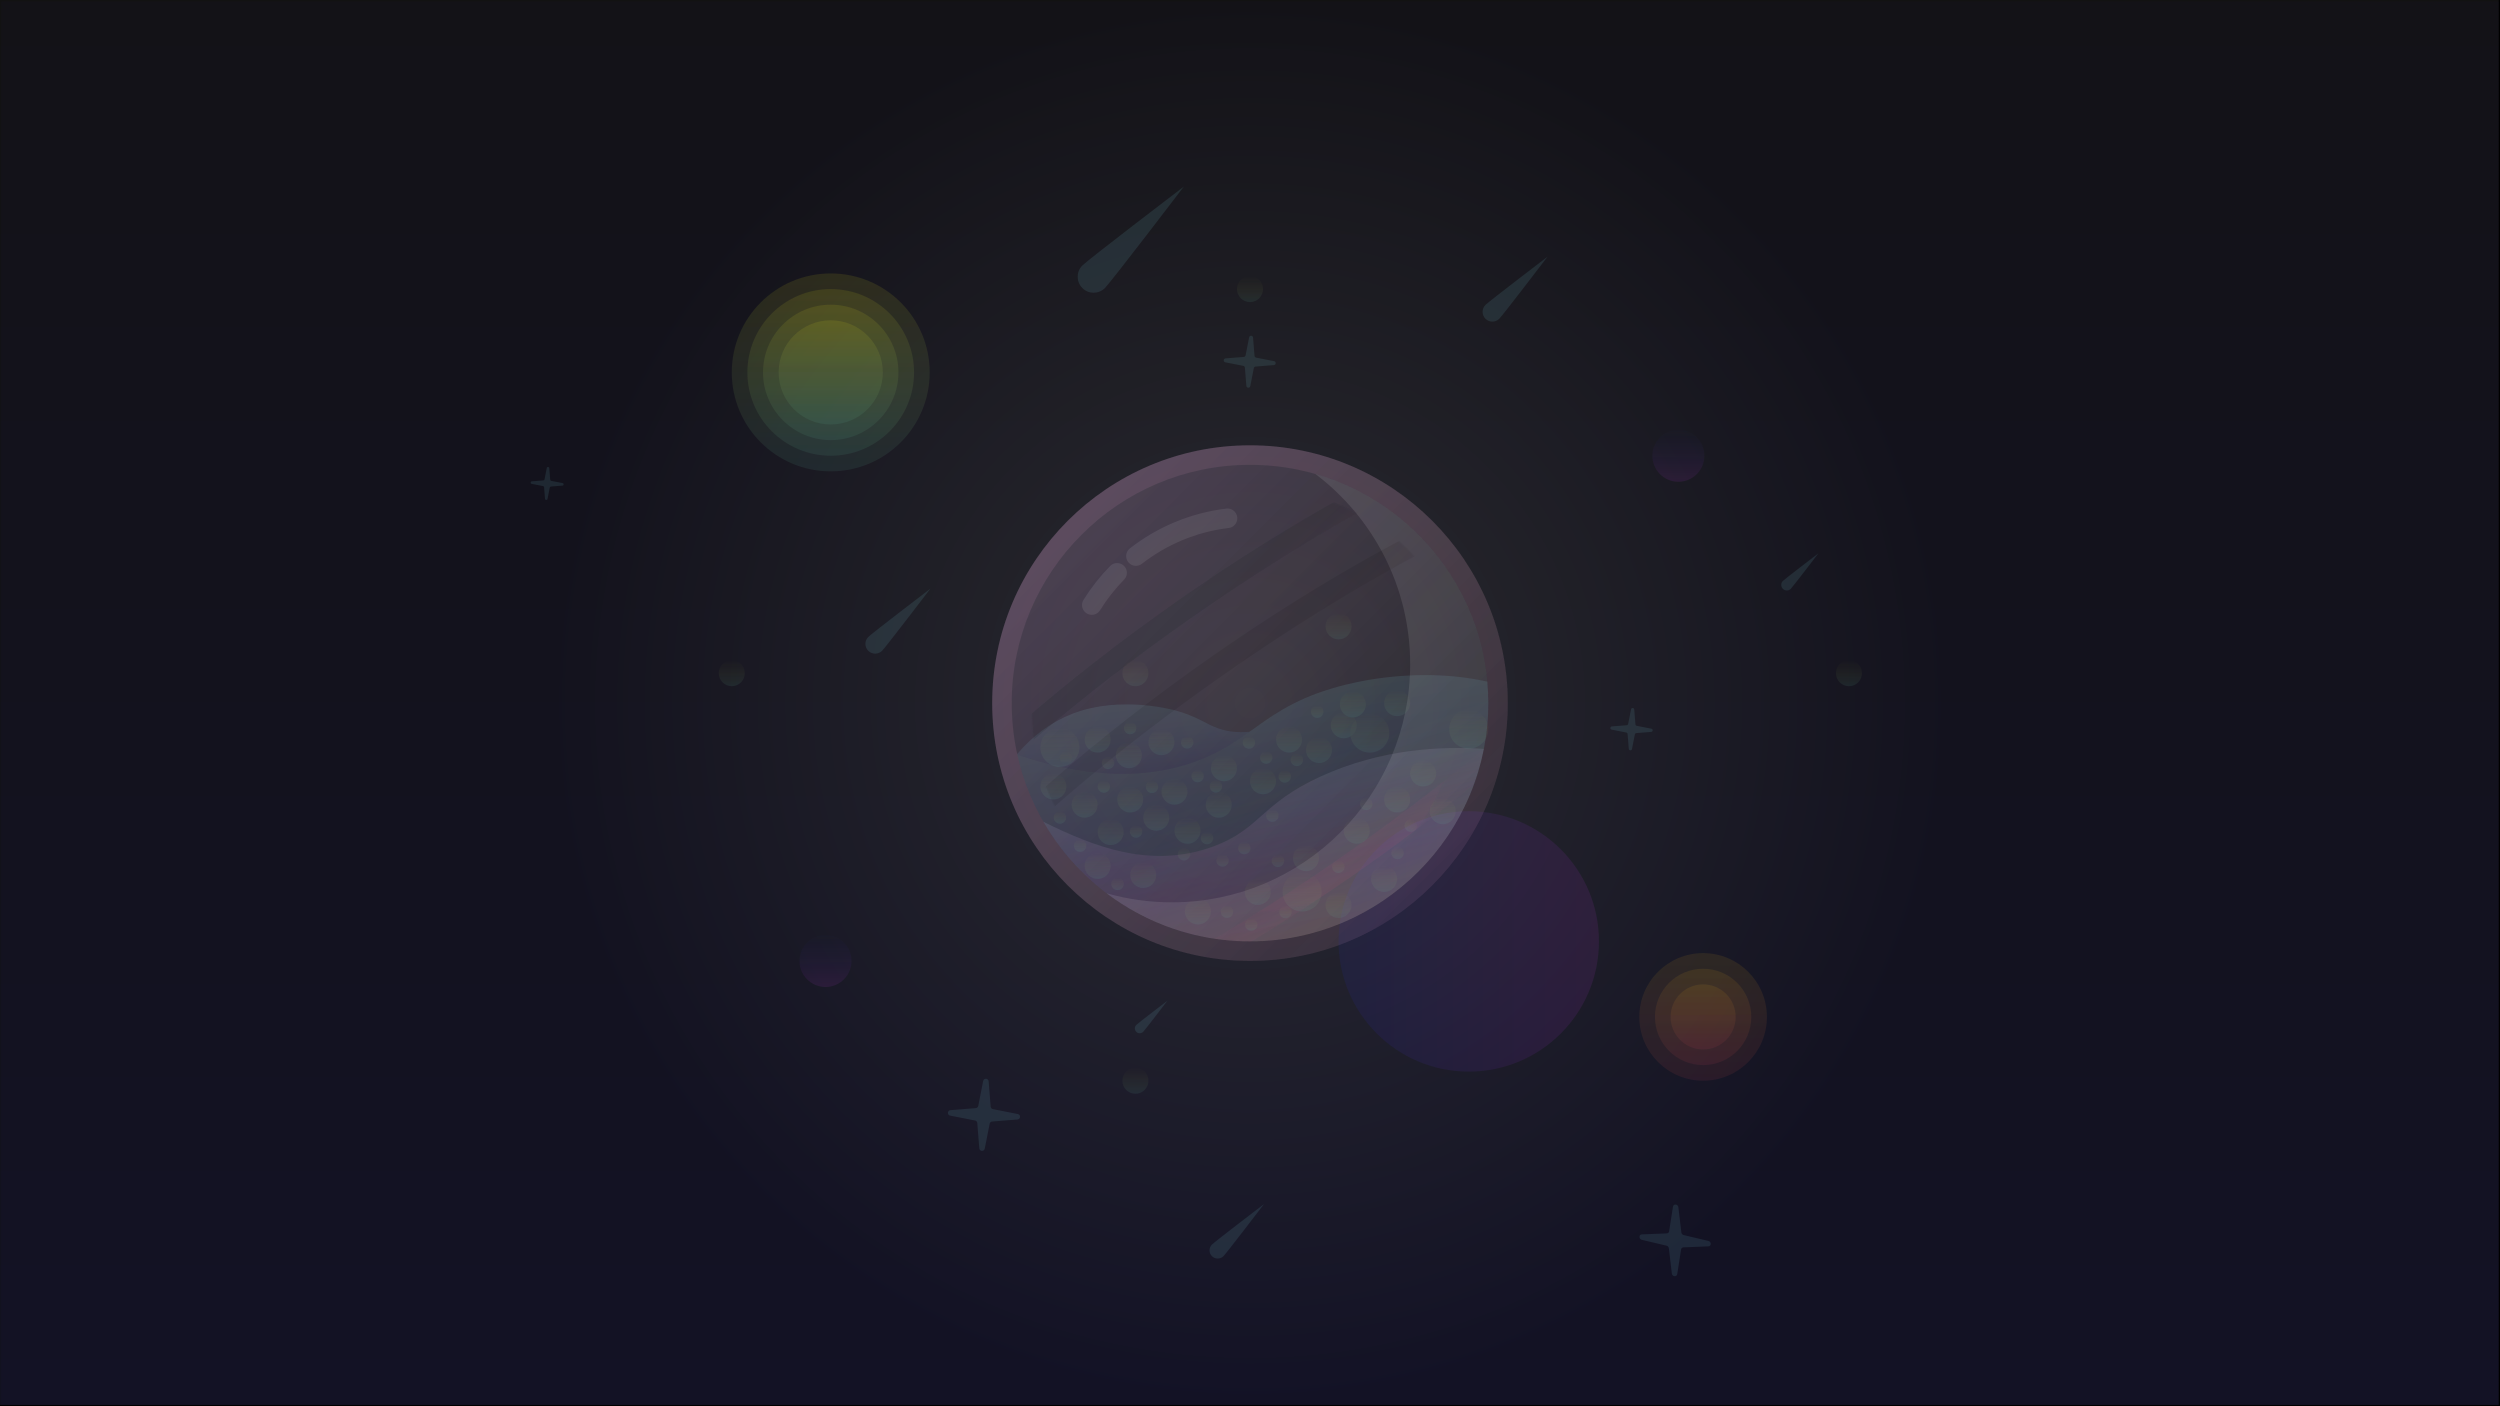 <?xml version="1.0" encoding="UTF-8"?>
<svg xmlns="http://www.w3.org/2000/svg" xmlns:xlink="http://www.w3.org/1999/xlink" viewBox="0 0 1920 1080">
  <defs>
    <style>
      .cls-1, .cls-2, .cls-3 {
        opacity: .8;
      }

      .cls-1, .cls-2, .cls-3, .cls-4, .cls-5 {
        mix-blend-mode: hard-light;
      }

      .cls-6 {
        fill: url(#linear-gradient-82);
      }

      .cls-6, .cls-7, .cls-8, .cls-9, .cls-10, .cls-11, .cls-12, .cls-13, .cls-14, .cls-15, .cls-16, .cls-17, .cls-18, .cls-19, .cls-20, .cls-21, .cls-22, .cls-23, .cls-24, .cls-25, .cls-26, .cls-27, .cls-28, .cls-29, .cls-30, .cls-31, .cls-32, .cls-33, .cls-34, .cls-35, .cls-36, .cls-37, .cls-38, .cls-39, .cls-40, .cls-41, .cls-42, .cls-43, .cls-44, .cls-45, .cls-46, .cls-47, .cls-48, .cls-49, .cls-50, .cls-51, .cls-52, .cls-53, .cls-54, .cls-55, .cls-56, .cls-57, .cls-58, .cls-59, .cls-60, .cls-61, .cls-62, .cls-63, .cls-64, .cls-65, .cls-66, .cls-67, .cls-68, .cls-69, .cls-70, .cls-71 {
        mix-blend-mode: screen;
      }

      .cls-7 {
        fill: url(#linear-gradient-59);
      }

      .cls-8 {
        fill: url(#linear-gradient-53);
      }

      .cls-72 {
        fill: url(#linear-gradient-5);
      }

      .cls-72, .cls-73, .cls-15, .cls-74, .cls-75, .cls-76, .cls-77, .cls-4, .cls-78, .cls-79, .cls-37, .cls-80, .cls-81, .cls-82, .cls-83, .cls-84, .cls-85, .cls-86, .cls-87, .cls-88, .cls-89, .cls-90, .cls-91, .cls-92, .cls-62, .cls-93, .cls-94, .cls-95, .cls-5, .cls-96 {
        opacity: .1;
      }

      .cls-9 {
        fill: url(#linear-gradient-52);
      }

      .cls-73 {
        fill: url(#linear-gradient-27);
        mix-blend-mode: multiply;
      }

      .cls-10 {
        fill: url(#linear-gradient-88);
      }

      .cls-11 {
        fill: url(#linear-gradient-33);
      }

      .cls-12 {
        fill: url(#linear-gradient-54);
      }

      .cls-13 {
        fill: url(#linear-gradient-71);
      }

      .cls-14 {
        fill: url(#linear-gradient-65);
      }

      .cls-15 {
        fill: url(#linear-gradient-10);
      }

      .cls-16 {
        fill: url(#linear-gradient-45);
      }

      .cls-17 {
        fill: url(#linear-gradient-75);
      }

      .cls-18 {
        fill: url(#linear-gradient-30);
      }

      .cls-97 {
        mask: url(#mask-2);
      }

      .cls-19 {
        fill: url(#linear-gradient-67);
      }

      .cls-98 {
        isolation: isolate;
      }

      .cls-74 {
        fill: url(#linear-gradient-13);
      }

      .cls-74, .cls-78, .cls-82, .cls-87, .cls-88, .cls-93, .cls-94, .cls-95 {
        mix-blend-mode: color-dodge;
      }

      .cls-75 {
        fill: url(#linear-gradient-23);
      }

      .cls-75, .cls-76, .cls-86, .cls-99, .cls-96 {
        mix-blend-mode: overlay;
      }

      .cls-76 {
        fill: #ffafcb;
      }

      .cls-20 {
        fill: url(#linear-gradient-91);
      }

      .cls-77 {
        fill: url(#linear-gradient-4);
      }

      .cls-21 {
        fill: url(#linear-gradient-34);
      }

      .cls-100 {
        fill: #090035;
      }

      .cls-22 {
        fill: url(#linear-gradient-86);
      }

      .cls-23 {
        fill: url(#linear-gradient-37);
      }

      .cls-24 {
        fill: url(#linear-gradient-85);
      }

      .cls-25 {
        fill: url(#linear-gradient-48);
      }

      .cls-26 {
        fill: url(#linear-gradient-74);
      }

      .cls-27 {
        fill: url(#linear-gradient-87);
      }

      .cls-2, .cls-4 {
        fill: url(#linear-gradient-22);
      }

      .cls-28 {
        fill: url(#linear-gradient-38);
      }

      .cls-29 {
        fill: url(#linear-gradient-81);
      }

      .cls-3 {
        fill: url(#linear-gradient-25);
      }

      .cls-101 {
        fill: url(#radial-gradient);
      }

      .cls-30 {
        fill: url(#linear-gradient-61);
      }

      .cls-31 {
        fill: url(#linear-gradient-47);
      }

      .cls-32 {
        fill: url(#linear-gradient-51);
      }

      .cls-78 {
        fill: url(#linear-gradient-12);
      }

      .cls-33 {
        fill: url(#linear-gradient-56);
      }

      .cls-34 {
        fill: url(#linear-gradient-70);
      }

      .cls-79 {
        fill: url(#linear-gradient-18);
      }

      .cls-35 {
        fill: url(#linear-gradient-36);
      }

      .cls-36 {
        fill: url(#linear-gradient-44);
      }

      .cls-37 {
        fill: url(#linear-gradient-28);
      }

      .cls-80 {
        fill: url(#linear-gradient-7);
      }

      .cls-38 {
        fill: url(#linear-gradient-55);
      }

      .cls-102 {
        fill: #8cf4ff;
      }

      .cls-81 {
        fill: url(#linear-gradient-19);
      }

      .cls-39 {
        fill: url(#linear-gradient-89);
      }

      .cls-82 {
        fill: url(#linear-gradient-15);
      }

      .cls-40 {
        fill: url(#linear-gradient-90);
      }

      .cls-83 {
        fill: url(#linear-gradient-6);
      }

      .cls-41 {
        fill: url(#linear-gradient-68);
      }

      .cls-42 {
        fill: url(#linear-gradient-43);
      }

      .cls-103 {
        fill: url(#linear-gradient);
        stroke: #000;
      }

      .cls-103, .cls-91 {
        stroke-miterlimit: 10;
      }

      .cls-43 {
        fill: url(#linear-gradient-60);
      }

      .cls-44 {
        fill: url(#linear-gradient-42);
      }

      .cls-85 {
        fill: url(#linear-gradient-8);
      }

      .cls-45 {
        fill: url(#linear-gradient-46);
      }

      .cls-87 {
        fill: url(#linear-gradient-24);
      }

      .cls-46 {
        fill: url(#linear-gradient-57);
      }

      .cls-47 {
        fill: url(#linear-gradient-62);
      }

      .cls-48 {
        fill: url(#linear-gradient-80);
      }

      .cls-49 {
        fill: url(#linear-gradient-78);
      }

      .cls-50 {
        fill: url(#linear-gradient-40);
      }

      .cls-88 {
        fill: url(#linear-gradient-14);
      }

      .cls-51 {
        fill: url(#linear-gradient-58);
      }

      .cls-89 {
        fill: url(#linear-gradient-20);
      }

      .cls-52 {
        fill: url(#linear-gradient-83);
      }

      .cls-53 {
        fill: url(#linear-gradient-76);
      }

      .cls-54 {
        fill: url(#linear-gradient-73);
      }

      .cls-104 {
        filter: url(#luminosity-noclip);
      }

      .cls-90 {
        fill: url(#linear-gradient-3);
      }

      .cls-55 {
        fill: url(#linear-gradient-79);
      }

      .cls-105 {
        mask: url(#mask-1);
      }

      .cls-106 {
        mask: url(#mask);
      }

      .cls-56 {
        fill: url(#linear-gradient-49);
      }

      .cls-57 {
        fill: url(#linear-gradient-35);
      }

      .cls-58 {
        fill: url(#linear-gradient-32);
      }

      .cls-59 {
        fill: url(#linear-gradient-77);
      }

      .cls-91 {
        fill: none;
        stroke: rgba(255, 255, 255, .85);
        stroke-linecap: round;
        stroke-width: 15px;
      }

      .cls-92 {
        fill: url(#linear-gradient-2);
      }

      .cls-60 {
        fill: url(#linear-gradient-63);
      }

      .cls-61 {
        fill: url(#linear-gradient-29);
      }

      .cls-62 {
        fill: url(#linear-gradient-9);
      }

      .cls-63 {
        fill: url(#linear-gradient-39);
      }

      .cls-93 {
        fill: url(#linear-gradient-16);
      }

      .cls-94 {
        fill: url(#linear-gradient-11);
      }

      .cls-64 {
        fill: url(#linear-gradient-69);
      }

      .cls-65 {
        fill: url(#linear-gradient-41);
      }

      .cls-66 {
        fill: url(#linear-gradient-66);
      }

      .cls-67 {
        fill: url(#linear-gradient-50);
      }

      .cls-68 {
        fill: url(#linear-gradient-72);
      }

      .cls-95 {
        fill: url(#linear-gradient-21);
      }

      .cls-5 {
        fill: url(#linear-gradient-17);
      }

      .cls-107 {
        filter: url(#luminosity-noclip-2);
      }

      .cls-69 {
        fill: url(#linear-gradient-84);
      }

      .cls-70 {
        fill: url(#linear-gradient-31);
      }

      .cls-71 {
        fill: url(#linear-gradient-64);
      }

      .cls-96 {
        fill: #fff;
      }

      .cls-108 {
        fill: url(#linear-gradient-26);
      }
    </style>
    <linearGradient id="linear-gradient" x1="959.5" y1="-.5" x2="959.5" y2="1079.5" gradientUnits="userSpaceOnUse">
      <stop offset="0" stop-color="#141414"/>
      <stop offset="1" stop-color="#141423"/>
    </linearGradient>
    <radialGradient id="radial-gradient" cx="960" cy="540" fx="960" fy="540" r="540" gradientUnits="userSpaceOnUse">
      <stop offset="0" stop-color="#fff"/>
      <stop offset="1" stop-color="#fff" stop-opacity="0"/>
    </radialGradient>
    <linearGradient id="linear-gradient-2" x1="638" y1="362" x2="638" y2="210" gradientUnits="userSpaceOnUse">
      <stop offset="0" stop-color="#5fbaa0"/>
      <stop offset="1" stop-color="#f6ee1e"/>
    </linearGradient>
    <linearGradient id="linear-gradient-3" x1="638" y1="350" x2="638" y2="222" gradientUnits="userSpaceOnUse">
      <stop offset="0" stop-color="#5fbaa0"/>
      <stop offset="1" stop-color="#f6ee1e"/>
    </linearGradient>
    <linearGradient id="linear-gradient-4" y1="338" y2="234" xlink:href="#linear-gradient-3"/>
    <linearGradient id="linear-gradient-5" y1="326" y2="246" xlink:href="#linear-gradient-2"/>
    <linearGradient id="linear-gradient-6" x1="1308" y1="830" x2="1308" y2="732" gradientUnits="userSpaceOnUse">
      <stop offset="0" stop-color="#cd4557"/>
      <stop offset="1" stop-color="#e3b019"/>
    </linearGradient>
    <linearGradient id="linear-gradient-7" y1="818" y2="744" xlink:href="#linear-gradient-6"/>
    <linearGradient id="linear-gradient-8" y1="806" y2="756" xlink:href="#linear-gradient-6"/>
    <linearGradient id="linear-gradient-9" x1="1289" y1="370" x2="1289" y2="330" gradientUnits="userSpaceOnUse">
      <stop offset="0" stop-color="#c838e7"/>
      <stop offset="1" stop-color="#1f2ad5" stop-opacity=".1"/>
    </linearGradient>
    <linearGradient id="linear-gradient-10" x1="634" y1="758" x2="634" y2="718" gradientUnits="userSpaceOnUse">
      <stop offset="0" stop-color="#c838e7"/>
      <stop offset="1" stop-color="#1f2ad5" stop-opacity=".1"/>
    </linearGradient>
    <linearGradient id="linear-gradient-11" x1="1420" y1="527" x2="1420" y2="507" gradientUnits="userSpaceOnUse">
      <stop offset="0" stop-color="#5fbaa0"/>
      <stop offset="1" stop-color="#f6ee1e" stop-opacity="0"/>
    </linearGradient>
    <linearGradient id="linear-gradient-12" x1="960" y1="232" x2="960" y2="212" xlink:href="#linear-gradient-11"/>
    <linearGradient id="linear-gradient-13" x1="872" y1="840" x2="872" y2="820" xlink:href="#linear-gradient-11"/>
    <linearGradient id="linear-gradient-14" x1="872" y1="527" x2="872" y2="507" xlink:href="#linear-gradient-11"/>
    <linearGradient id="linear-gradient-15" x1="1028" y1="491" x2="1028" y2="471" xlink:href="#linear-gradient-11"/>
    <linearGradient id="linear-gradient-16" x1="562" y1="527" x2="562" y2="507" xlink:href="#linear-gradient-11"/>
    <linearGradient id="linear-gradient-17" x1="1100.01" y1="680.01" x2="819.99" y2="399.99" gradientUnits="userSpaceOnUse">
      <stop offset="0" stop-color="#feaecc" stop-opacity="0"/>
      <stop offset="1" stop-color="#e678ff"/>
    </linearGradient>
    <linearGradient id="linear-gradient-18" x1="991.54" y1="720.28" x2="959.46" y2="538.34" gradientUnits="userSpaceOnUse">
      <stop offset="0" stop-color="#4268db"/>
      <stop offset=".19" stop-color="#436bdb"/>
      <stop offset=".36" stop-color="#4976de"/>
      <stop offset=".52" stop-color="#5388e3"/>
      <stop offset=".67" stop-color="#60a2e9"/>
      <stop offset=".82" stop-color="#72c3f2"/>
      <stop offset=".97" stop-color="#87eafc"/>
      <stop offset="1" stop-color="#8cf4ff"/>
    </linearGradient>
    <linearGradient id="linear-gradient-19" x1="991.14" y1="720.35" x2="969.33" y2="596.63" gradientUnits="userSpaceOnUse">
      <stop offset="0" stop-color="#de009f"/>
      <stop offset=".13" stop-color="#de16a8"/>
      <stop offset=".41" stop-color="#df51c2"/>
      <stop offset=".81" stop-color="#e0adea"/>
      <stop offset="1" stop-color="#e1deff"/>
    </linearGradient>
    <linearGradient id="linear-gradient-20" x1="873.3" y1="594.35" x2="866.6" y2="539.77" gradientUnits="userSpaceOnUse">
      <stop offset="0" stop-color="#4268db"/>
      <stop offset=".27" stop-color="#5a96e6"/>
      <stop offset=".61" stop-color="#75c8f3"/>
      <stop offset=".86" stop-color="#85e8fb"/>
      <stop offset="1" stop-color="#8cf4ff"/>
    </linearGradient>
    <linearGradient id="linear-gradient-21" x1="1028" y1="723" x2="1228" y2="723" gradientUnits="userSpaceOnUse">
      <stop offset="0" stop-color="#1f2ad5"/>
      <stop offset="1" stop-color="#c838e7"/>
    </linearGradient>
    <linearGradient id="linear-gradient-22" x1="1022.59" y1="711.97" x2="897.41" y2="368.03" gradientUnits="userSpaceOnUse">
      <stop offset="0" stop-color="#dfff3b"/>
      <stop offset=".02" stop-color="#dfff40" stop-opacity=".94"/>
      <stop offset=".09" stop-color="#e4ff59" stop-opacity=".66"/>
      <stop offset=".16" stop-color="#e7ff6e" stop-opacity=".42"/>
      <stop offset=".22" stop-color="#eaff7e" stop-opacity=".24"/>
      <stop offset=".28" stop-color="#ecff8a" stop-opacity=".11"/>
      <stop offset=".32" stop-color="#edff91" stop-opacity=".03"/>
      <stop offset=".36" stop-color="#eeff94" stop-opacity="0"/>
    </linearGradient>
    <linearGradient id="linear-gradient-23" x1="1100.01" y1="680.01" x2="819.99" y2="399.99" gradientUnits="userSpaceOnUse">
      <stop offset="0" stop-color="#fff" stop-opacity="0"/>
      <stop offset="1" stop-color="#fff"/>
    </linearGradient>
    <filter id="luminosity-noclip" x="634.33" y="303.24" width="654.82" height="480.27" color-interpolation-filters="sRGB" filterUnits="userSpaceOnUse">
      <feFlood flood-color="#fff" result="bg"/>
      <feBlend in="SourceGraphic" in2="bg"/>
    </filter>
    <mask id="mask" x="634.33" y="303.24" width="654.82" height="480.27" maskUnits="userSpaceOnUse">
      <g class="cls-104">
        <path class="cls-1" d="m1100.99,446.27c-30.69-43.73-81.49-72.32-138.97-72.32-93.7,0-169.66,75.96-169.66,169.66,0,39.06,13.21,75.03,35.39,103.71l273.24-201.05Z"/>
      </g>
    </mask>
    <linearGradient id="linear-gradient-24" x1="1029.46" y1="624.08" x2="894.02" y2="462.67" gradientUnits="userSpaceOnUse">
      <stop offset="0" stop-color="#cb5180"/>
      <stop offset=".13" stop-color="#c6507e"/>
      <stop offset=".27" stop-color="#b94f7b"/>
      <stop offset=".42" stop-color="#a44d75"/>
      <stop offset=".57" stop-color="#864b6c"/>
      <stop offset=".72" stop-color="#604862"/>
      <stop offset=".87" stop-color="#314455"/>
      <stop offset=".88" stop-color="#2e4454"/>
    </linearGradient>
    <linearGradient id="linear-gradient-25" x1="1015.66" y1="690.97" x2="908.39" y2="396.25" xlink:href="#linear-gradient-22"/>
    <linearGradient id="linear-gradient-26" x1="1015.66" y1="690.97" x2="908.39" y2="396.25" xlink:href="#linear-gradient-22"/>
    <mask id="mask-1" x="659.18" y="346.94" width="654.82" height="480.27" maskUnits="userSpaceOnUse">
      <g>
        <circle id="Low_Yellow-2" data-name="Low Yellow" class="cls-3" cx="962.03" cy="543.61" r="156.81"/>
        <path class="cls-1" d="m1100.14,444.55c-30.69-43.73-81.49-72.32-138.97-72.32-93.7,0-169.66,75.96-169.66,169.66,0,39.06,13.21,75.03,35.39,103.71l273.24-201.05Z"/>
        <circle id="Low_Yellow-3" data-name="Low Yellow" class="cls-108" cx="962.03" cy="543.61" r="156.81"/>
        <circle id="Low_Yellow-4" data-name="Low Yellow" class="cls-2" cx="960" cy="540" r="183"/>
      </g>
    </mask>
    <linearGradient id="linear-gradient-27" x1="1054.31" y1="667.78" x2="918.87" y2="506.37" gradientUnits="userSpaceOnUse">
      <stop offset="0" stop-color="#cb5180"/>
      <stop offset=".1" stop-color="#bd4b77"/>
      <stop offset=".27" stop-color="#9b3d61"/>
      <stop offset=".51" stop-color="#62273e"/>
      <stop offset=".8" stop-color="#16080d"/>
      <stop offset=".88" stop-color="#000"/>
    </linearGradient>
    <filter id="luminosity-noclip-2" x="634.33" y="303.24" width="654.82" height="480.27" color-interpolation-filters="sRGB" filterUnits="userSpaceOnUse">
      <feFlood flood-color="#fff" result="bg"/>
      <feBlend in="SourceGraphic" in2="bg"/>
    </filter>
    <mask id="mask-2" x="634.33" y="303.24" width="654.82" height="480.27" maskUnits="userSpaceOnUse">
      <g class="cls-107">
        <path class="cls-1" d="m1100.99,446.27c-30.69-43.73-81.49-72.32-138.97-72.32-93.7,0-169.66,75.96-169.66,169.66,0,39.06,13.21,75.03,35.39,103.71l273.24-201.05Z"/>
      </g>
    </mask>
    <linearGradient id="linear-gradient-28" x1="1029.46" y1="624.08" x2="894.02" y2="462.67" xlink:href="#linear-gradient-27"/>
    <linearGradient id="linear-gradient-29" x1="843" y1="578" x2="843" y2="558" xlink:href="#linear-gradient-11"/>
    <linearGradient id="linear-gradient-30" x1="892" y1="580" x2="892" y2="560" xlink:href="#linear-gradient-11"/>
    <linearGradient id="linear-gradient-31" x1="833" y1="628" x2="833" y2="608" xlink:href="#linear-gradient-11"/>
    <linearGradient id="linear-gradient-32" x1="888" y1="638" x2="888" y2="618" xlink:href="#linear-gradient-11"/>
    <linearGradient id="linear-gradient-33" x1="936" y1="628" x2="936" y2="608" xlink:href="#linear-gradient-11"/>
    <linearGradient id="linear-gradient-34" x1="902" y1="618" x2="902" y2="598" xlink:href="#linear-gradient-11"/>
    <linearGradient id="linear-gradient-35" x1="912" y1="648" x2="912" y2="628" xlink:href="#linear-gradient-11"/>
    <linearGradient id="linear-gradient-36" x1="868" y1="624" x2="868" y2="604" xlink:href="#linear-gradient-11"/>
    <linearGradient id="linear-gradient-37" x1="940" y1="600" x2="940" y2="580" xlink:href="#linear-gradient-11"/>
    <linearGradient id="linear-gradient-38" x1="990" y1="578" x2="990" y2="558" xlink:href="#linear-gradient-11"/>
    <linearGradient id="linear-gradient-39" x1="1013" y1="586" x2="1013" y2="566" xlink:href="#linear-gradient-11"/>
    <linearGradient id="linear-gradient-40" x1="970" y1="610" x2="970" y2="590" xlink:href="#linear-gradient-11"/>
    <linearGradient id="linear-gradient-41" x1="1032" y1="567" x2="1032" y2="547" xlink:href="#linear-gradient-11"/>
    <linearGradient id="linear-gradient-42" x1="1073" y1="624" x2="1073" y2="604" xlink:href="#linear-gradient-11"/>
    <linearGradient id="linear-gradient-43" x1="1093" y1="604" x2="1093" y2="584" xlink:href="#linear-gradient-11"/>
    <linearGradient id="linear-gradient-44" x1="1108" y1="633" x2="1108" y2="613" xlink:href="#linear-gradient-11"/>
    <linearGradient id="linear-gradient-45" x1="1042" y1="648" x2="1042" y2="628" xlink:href="#linear-gradient-11"/>
    <linearGradient id="linear-gradient-46" x1="1063" y1="685" x2="1063" y2="665" xlink:href="#linear-gradient-11"/>
    <linearGradient id="linear-gradient-47" x1="1028" y1="705" x2="1028" y2="685" xlink:href="#linear-gradient-11"/>
    <linearGradient id="linear-gradient-48" x1="1003" y1="669" x2="1003" y2="649" xlink:href="#linear-gradient-11"/>
    <linearGradient id="linear-gradient-49" x1="966" y1="695" x2="966" y2="675" xlink:href="#linear-gradient-11"/>
    <linearGradient id="linear-gradient-50" x1="843" y1="675" x2="843" y2="655" xlink:href="#linear-gradient-11"/>
    <linearGradient id="linear-gradient-51" x1="878" y1="682" x2="878" y2="662" xlink:href="#linear-gradient-11"/>
    <linearGradient id="linear-gradient-52" x1="853" y1="649" x2="853" y2="629" xlink:href="#linear-gradient-11"/>
    <linearGradient id="linear-gradient-53" x1="920" y1="710" x2="920" y2="690" xlink:href="#linear-gradient-11"/>
    <linearGradient id="linear-gradient-54" x1="1039" y1="551" x2="1039" y2="531" xlink:href="#linear-gradient-11"/>
    <linearGradient id="linear-gradient-55" x1="1073" y1="550" x2="1073" y2="530" xlink:href="#linear-gradient-11"/>
    <linearGradient id="linear-gradient-56" x1="1128" y1="575" x2="1128" y2="545" xlink:href="#linear-gradient-11"/>
    <linearGradient id="linear-gradient-57" x1="1000" y1="700" x2="1000" y2="670" xlink:href="#linear-gradient-11"/>
    <linearGradient id="linear-gradient-58" x1="1052" y1="578" x2="1052" y2="548" xlink:href="#linear-gradient-11"/>
    <linearGradient id="linear-gradient-59" x1="814" y1="589" x2="814" y2="559" xlink:href="#linear-gradient-11"/>
    <linearGradient id="linear-gradient-60" x1="867" y1="590" x2="867" y2="570" xlink:href="#linear-gradient-11"/>
    <linearGradient id="linear-gradient-61" x1="809" y1="614" x2="809" y2="594" xlink:href="#linear-gradient-11"/>
    <linearGradient id="linear-gradient-62" x1="818.54" y1="586.93" x2="818.54" y2="577.38" xlink:href="#linear-gradient-11"/>
    <linearGradient id="linear-gradient-63" x1="867.95" y1="563.89" x2="867.95" y2="554.33" xlink:href="#linear-gradient-11"/>
    <linearGradient id="linear-gradient-64" x1="847.76" y1="608.82" x2="847.76" y2="599.27" xlink:href="#linear-gradient-11"/>
    <linearGradient id="linear-gradient-65" x1="814.04" y1="632.6" x2="814.04" y2="623.04" xlink:href="#linear-gradient-11"/>
    <linearGradient id="linear-gradient-66" x1="960.97" y1="714.82" x2="960.97" y2="705.27" xlink:href="#linear-gradient-11"/>
    <linearGradient id="linear-gradient-67" x1="884.73" y1="609.04" x2="884.73" y2="599.49" xlink:href="#linear-gradient-11"/>
    <linearGradient id="linear-gradient-68" x1="872.51" y1="643.38" x2="872.51" y2="633.82" xlink:href="#linear-gradient-11"/>
    <linearGradient id="linear-gradient-69" x1="1067.47" y1="544.56" x2="1067.47" y2="535" gradientTransform="translate(322.75 -288.98) rotate(23.68)" xlink:href="#linear-gradient-11"/>
    <linearGradient id="linear-gradient-70" x1="1027.88" y1="670.44" x2="1027.88" y2="660.89" xlink:href="#linear-gradient-11"/>
    <linearGradient id="linear-gradient-71" x1="911.77" y1="574.93" x2="911.77" y2="565.38" xlink:href="#linear-gradient-11"/>
    <linearGradient id="linear-gradient-72" x1="919.76" y1="600.76" x2="919.76" y2="591.2" xlink:href="#linear-gradient-11"/>
    <linearGradient id="linear-gradient-73" x1="987.22" y1="705.22" x2="987.22" y2="695.67" xlink:href="#linear-gradient-11"/>
    <linearGradient id="linear-gradient-74" x1="933.84" y1="608.68" x2="933.84" y2="599.12" xlink:href="#linear-gradient-11"/>
    <linearGradient id="linear-gradient-75" x1="981.43" y1="665.91" x2="981.43" y2="656.36" xlink:href="#linear-gradient-11"/>
    <linearGradient id="linear-gradient-76" x1="995.98" y1="588.36" x2="995.98" y2="578.8" xlink:href="#linear-gradient-11"/>
    <linearGradient id="linear-gradient-77" x1="977.15" y1="631.21" x2="977.15" y2="621.66" xlink:href="#linear-gradient-11"/>
    <linearGradient id="linear-gradient-78" x1="1011.62" y1="551.38" x2="1011.62" y2="541.82" xlink:href="#linear-gradient-11"/>
    <linearGradient id="linear-gradient-79" x1="955.65" y1="656.06" x2="955.65" y2="646.5" xlink:href="#linear-gradient-11"/>
    <linearGradient id="linear-gradient-80" x1="938.93" y1="665.61" x2="938.93" y2="656.06" xlink:href="#linear-gradient-11"/>
    <linearGradient id="linear-gradient-81" x1="926.98" y1="648.41" x2="926.98" y2="638.86" xlink:href="#linear-gradient-11"/>
    <linearGradient id="linear-gradient-82" x1="909.31" y1="660.83" x2="909.31" y2="651.28" xlink:href="#linear-gradient-11"/>
    <linearGradient id="linear-gradient-83" x1="829.54" y1="654.28" x2="829.54" y2="644.72" xlink:href="#linear-gradient-11"/>
    <linearGradient id="linear-gradient-84" x1="858.26" y1="683.62" x2="858.26" y2="674.07" xlink:href="#linear-gradient-11"/>
    <linearGradient id="linear-gradient-85" x1="1073.32" y1="659.86" x2="1073.32" y2="650.3" xlink:href="#linear-gradient-11"/>
    <linearGradient id="linear-gradient-86" x1="942.33" y1="705" x2="942.33" y2="695.44" xlink:href="#linear-gradient-11"/>
    <linearGradient id="linear-gradient-87" x1="959.18" y1="575.03" x2="959.18" y2="565.48" xlink:href="#linear-gradient-11"/>
    <linearGradient id="linear-gradient-88" x1="972.43" y1="586.56" x2="972.43" y2="577" xlink:href="#linear-gradient-11"/>
    <linearGradient id="linear-gradient-89" x1="986.71" y1="601.11" x2="986.71" y2="591.56" xlink:href="#linear-gradient-11"/>
    <linearGradient id="linear-gradient-90" x1="851.01" y1="590.67" x2="851.01" y2="581.11" xlink:href="#linear-gradient-11"/>
    <linearGradient id="linear-gradient-91" x1="1049.29" y1="622.13" x2="1049.29" y2="612.58" xlink:href="#linear-gradient-11"/>
  </defs>
  <g class="cls-98">
    <g id="Layer_3" data-name="Layer 3">
      <rect class="cls-103" x="-.5" y="-.5" width="1920" height="1080"/>
    </g>
    <g id="Background" class="cls-84">
      <g>
        <rect class="cls-100" x=".5" y=".5" width="1919" height="1079"/>
        <path d="m1919,1v1078H1V1h1918m1-1H0v1080h1920V0h0Z"/>
      </g>
      <g class="cls-99">
        <circle class="cls-101" cx="960" cy="540" r="540"/>
      </g>
    </g>
    <g id="Layer_2" data-name="Layer 2">
      <path class="cls-76" d="m960,342c-109.35,0-198,88.65-198,198s88.65,198,198,198,198-88.65,198-198-88.65-198-198-198Zm0,381c-100.91,0-183-82.09-183-183s82.09-183,183-183,183,82.09,183,183-82.09,183-183,183Z"/>
      <circle class="cls-92" cx="638" cy="286" r="76"/>
      <circle class="cls-90" cx="638" cy="286" r="64"/>
      <circle class="cls-77" cx="638" cy="286" r="52"/>
      <circle class="cls-72" cx="638" cy="286" r="40"/>
      <circle class="cls-83" cx="1308" cy="781" r="49"/>
      <circle class="cls-80" cx="1308" cy="781" r="37"/>
      <circle class="cls-85" cx="1308" cy="781" r="25"/>
      <circle class="cls-62" cx="1289" cy="350" r="20"/>
      <circle class="cls-15" cx="634" cy="738" r="20"/>
      <circle class="cls-94" cx="1420" cy="517" r="10"/>
      <circle class="cls-78" cx="960" cy="222" r="10"/>
      <circle class="cls-74" cx="872" cy="830" r="10"/>
      <circle class="cls-88" cx="872" cy="517" r="10"/>
      <circle class="cls-82" cx="1028" cy="481" r="10"/>
      <circle class="cls-93" cx="562" cy="517" r="10"/>
      <g class="cls-86">
        <path class="cls-102" d="m418.57,383.09l-.71-8.91c-.03-.43-.35-.79-.78-.87l-8.77-1.72c-1.1-.22-1.01-1.83.11-1.92l8.91-.71c.43-.03.79-.35.87-.78l1.72-8.77c.22-1.1,1.83-1.01,1.92.11l.71,8.91c.03.43.35.79.78.87l8.77,1.72c1.1.22,1.01,1.83-.11,1.92l-8.91.71c-.43.03-.79.35-.87.78l-1.72,8.77c-.22,1.1-1.83,1.01-1.92-.11Z"/>
      </g>
      <g class="cls-86">
        <path class="cls-102" d="m957.2,296.37l-1.12-14.02c-.05-.68-.56-1.24-1.23-1.38l-13.8-2.71c-1.74-.34-1.59-2.88.17-3.02l14.02-1.12c.68-.05,1.24-.56,1.38-1.23l2.71-13.8c.34-1.74,2.88-1.59,3.02.17l1.12,14.02c.05.68.56,1.24,1.23,1.38l13.8,2.71c1.74.34,1.59,2.88-.17,3.02l-14.02,1.12c-.68.05-1.24.56-1.38,1.23l-2.71,13.8c-.34,1.74-2.88,1.59-3.02-.17Z"/>
      </g>
      <g class="cls-86">
        <path class="cls-102" d="m1250.9,575.11l-.91-11.42c-.04-.55-.45-1.01-1-1.12l-11.24-2.21c-1.42-.28-1.3-2.34.14-2.46l11.42-.91c.55-.04,1.01-.45,1.12-1l2.21-11.24c.28-1.42,2.34-1.3,2.46.14l.91,11.42c.04.55.45,1.01,1,1.12l11.24,2.21c1.42.28,1.3,2.34-.14,2.46l-11.42.91c-.55.04-1.01.45-1.12,1l-2.21,11.24c-.28,1.42-2.34,1.3-2.46-.14Z"/>
      </g>
      <g class="cls-86">
        <path class="cls-102" d="m752.1,881.93l-1.55-19.46c-.08-.95-.77-1.73-1.7-1.91l-19.15-3.77c-2.41-.47-2.21-3.99.24-4.19l19.46-1.55c.95-.08,1.73-.77,1.91-1.7l3.77-19.15c.47-2.41,3.99-2.21,4.19.24l1.55,19.46c.08.95.77,1.73,1.7,1.91l19.15,3.77c2.41.47,2.21,3.99-.24,4.19l-19.46,1.55c-.95.08-1.73.77-1.91,1.7l-3.77,19.15c-.47,2.41-3.99,2.21-4.19-.24Z"/>
      </g>
      <g class="cls-86">
        <path class="cls-102" d="m1283.98,978.09l-2.3-19.43c-.11-.94-.83-1.75-1.75-1.97l-19.04-4.51c-2.4-.57-2.34-4.06.07-4.16l19.13-.77c.93-.04,1.67-.7,1.81-1.62l2.95-18.91c.37-2.38,3.85-2.04,4.14.41l2.3,19.43c.11.94.83,1.75,1.75,1.97l19.04,4.51c2.4.57,2.34,4.06-.07,4.16l-19.13.77c-.93.04-1.67.7-1.81,1.62l-2.95,18.91c-.37,2.38-3.85,2.04-4.14-.41Z"/>
      </g>
      <g class="cls-86">
        <path class="cls-102" d="m677.44,499.81c-2.93,2.93-7.68,2.93-10.61,0s-2.93-7.68,0-10.61,47.73-37.12,47.73-37.12c0,0-34.19,44.8-37.12,47.73Z"/>
      </g>
      <g class="cls-86">
        <path class="cls-102" d="m848.58,221.23c-4.79,4.79-12.55,4.79-17.33,0s-4.79-12.55,0-17.33,77.99-60.66,77.99-60.66c0,0-55.87,73.2-60.66,77.99Z"/>
      </g>
      <g class="cls-86">
        <path class="cls-102" d="m877.97,792.45c-1.47,1.47-3.84,1.47-5.31,0s-1.47-3.84,0-5.31,23.9-18.59,23.9-18.59c0,0-17.12,22.43-18.59,23.9Z"/>
      </g>
      <g class="cls-86">
        <path class="cls-102" d="m1375.32,452.23c-1.68,1.68-4.4,1.68-6.07,0s-1.68-4.4,0-6.07,27.33-21.26,27.33-21.26c0,0-19.58,25.65-21.26,27.33Z"/>
      </g>
      <g class="cls-86">
        <path class="cls-102" d="m1151.44,244.81c-2.93,2.93-7.68,2.93-10.61,0-2.93-2.93-2.93-7.68,0-10.61,2.93-2.93,47.73-37.12,47.73-37.12,0,0-34.19,44.8-37.12,47.73Z"/>
      </g>
      <g class="cls-86">
        <path class="cls-102" d="m939.64,964.73c-2.45,2.45-6.43,2.45-8.89,0s-2.45-6.43,0-8.89,39.99-31.1,39.99-31.1c0,0-28.65,37.53-31.1,39.99Z"/>
      </g>
      <circle id="Base" class="cls-5" cx="960" cy="540" r="198"/>
      <path class="cls-79" d="m1142.95,535.94c0-.16-.01-.32-.01-.49-.03-1.25-.07-2.5-.13-3.74,0,0,0-.01,0-.02-.13-2.74-.31-5.47-.56-8.18-31.49-7.08-66.36-6.23-96.99-.26-8.1,1.58-15.9,3.51-23.26,5.75-30.16,9.18-46.02,21.37-62.46,33.04-10.61,7.53-21.45,14.83-36.54,20.96-31.65,12.86-76.71,18.43-141.65-3.33.15.66.3,1.32.45,1.98.12.5.23,1,.35,1.5.19.78.39,1.55.59,2.32.13.49.25.99.38,1.48.2.77.42,1.53.63,2.3.14.49.27.98.41,1.47.22.76.45,1.52.68,2.28.15.48.29.97.44,1.45.24.76.49,1.52.73,2.27.16.48.31.95.47,1.43.25.76.52,1.51.78,2.26.16.47.32.94.49,1.41.27.75.55,1.49.83,2.24.17.46.34.93.52,1.39.29.74.58,1.48.88,2.22.18.46.36.92.55,1.38.3.73.61,1.46.92,2.19.19.46.38.91.58,1.37.32.73.64,1.45.97,2.17.2.45.4.9.6,1.35.33.72.67,1.43,1.01,2.15.21.44.42.89.63,1.33.34.71.7,1.41,1.05,2.11.22.44.44.89.66,1.33.36.7.73,1.4,1.1,2.1.23.43.45.87.68,1.3.37.7.76,1.39,1.14,2.08.24.43.47.86.71,1.28.39.69.79,1.36,1.18,2.04.25.42.49.85.74,1.27.4.68.81,1.35,1.23,2.02.25.42.5.83.76,1.25.41.67.84,1.33,1.26,1.99.26.41.52.83.79,1.24.43.66.87,1.31,1.3,1.96.27.41.54.82.82,1.22.44.65.89,1.28,1.34,1.92.28.4.56.81.85,1.21.45.63.91,1.26,1.37,1.88.29.4.58.81.88,1.2.46.62.94,1.24,1.41,1.85.3.39.6.79.9,1.18.48.61.96,1.22,1.45,1.83.31.39.61.78.92,1.16.49.6.98,1.19,1.47,1.78.32.38.63.77.96,1.15.5.59,1,1.17,1.51,1.75.33.38.65.76.98,1.13.51.58,1.03,1.15,1.54,1.72.33.37.66.74,1,1.11.52.57,1.05,1.12,1.58,1.68.34.36.68.73,1.03,1.09.53.55,1.07,1.1,1.61,1.65.35.36.7.72,1.05,1.08.54.54,1.09,1.07,1.63,1.6.36.35.72.71,1.08,1.06.55.53,1.1,1.04,1.65,1.56.37.35.74.7,1.12,1.05.55.51,1.12,1.02,1.68,1.52.38.34.76.69,1.14,1.03.56.5,1.13.98,1.69,1.47.4.34.79.69,1.19,1.03.57.48,1.14.95,1.71,1.42.41.34.81.68,1.22,1.01.58.47,1.16.93,1.75,1.4.41.33.82.66,1.23.98.59.46,1.18.9,1.77,1.35.42.32.84.64,1.26.96.59.44,1.18.87,1.77,1.3.44.32.87.64,1.31.96.59.43,1.2.84,1.8,1.26.44.31.88.62,1.33.93.61.41,1.22.82,1.83,1.23.45.3.89.6,1.34.9.61.4,1.23.79,1.85,1.18.46.29.91.59,1.37.88.62.39,1.24.76,1.87,1.14.47.28.93.57,1.4.85.62.37,1.25.73,1.88,1.1.48.28.95.56,1.43.83.63.36,1.26.7,1.89,1.05.49.27.97.54,1.46.81.63.34,1.27.67,1.91,1.01.5.26.99.53,1.49.78.64.33,1.3.65,1.94.98.5.25.99.5,1.49.75.65.32,1.3.62,1.96.93.51.24,1.01.49,1.52.72.66.3,1.32.59,1.98.89.51.23,1.02.47,1.54.69.66.29,1.32.56,1.99.84.52.22,1.04.45,1.57.66.65.27,1.3.52,1.96.78.55.22,1.09.44,1.64.65.65.25,1.31.49,1.97.74.55.21,1.1.42,1.66.62.66.24,1.33.47,2,.7.55.19,1.11.39,1.66.58.68.23,1.36.45,2.04.67.55.18,1.1.37,1.66.54.69.22,1.38.42,2.08.63.55.17,1.1.34,1.66.5.69.2,1.38.39,2.07.58.57.16,1.13.32,1.7.48.68.18,1.37.35,2.05.53.58.15,1.16.3,1.75.45.68.17,1.37.32,2.06.48.59.14,1.18.28,1.77.41.69.15,1.38.29,2.07.44.6.13,1.19.26,1.79.38.69.14,1.38.26,2.08.39.6.11,1.21.23,1.81.34.72.13,1.44.24,2.16.36.58.1,1.17.2,1.75.29.74.11,1.48.21,2.21.32.58.08,1.15.17,1.73.25.74.1,1.48.18,2.22.27.58.07,1.17.15,1.75.21.74.08,1.49.15,2.23.22.59.06,1.17.12,1.76.17.74.07,1.49.12,2.24.17.59.05,1.19.1,1.78.14.8.05,1.6.09,2.41.13.55.03,1.09.07,1.63.09.83.04,1.66.06,2.49.08.52.02,1.05.04,1.57.05,1.36.03,2.72.04,4.08.04,100.91,0,183-82.09,183-183,0-1.36-.02-2.71-.05-4.06Z"/>
      <path class="cls-81" d="m1139.6,575.14c-33.11-2.21-78.8.1-124.6,20.86-46.96,21.29-46.8,40.58-83,54-48.13,17.85-92.36.06-130.65-18.87,31.63,54.86,90.9,91.87,158.65,91.87,88.89,0,163.17-63.71,179.6-147.86Z"/>
      <path class="cls-89" d="m923,583c15.08-6.13,25.93-13.44,36.54-20.96-9.51.89-18.71-.21-27.54-4.04-7.2-3.12-13.67-7.84-28-12-3.08-.89-43.19-12.03-80,2-16.41,6.26-30.94,17.06-42.79,31.08.04.2.09.39.14.59,64.94,21.76,110,16.19,141.65,3.33Z"/>
      <circle class="cls-95" cx="1128" cy="723" r="100"/>
      <path class="cls-96" d="m1010.2,364c44.19,33.44,72.8,86.44,72.8,146,0,100.91-82.09,183-183,183-17.4,0-34.24-2.44-50.2-7,30.68,23.21,68.86,37,110.2,37,100.91,0,183-82.09,183-183,0-83.5-56.22-154.12-132.8-176Z"/>
      <circle id="Low_Yellow" data-name="Low Yellow" class="cls-4" cx="960" cy="540" r="183"/>
      <circle id="Shine" class="cls-75" cx="960" cy="540" r="198"/>
      <g class="cls-106">
        <path class="cls-87" d="m1284.03,317.7c-31.67-45.23-201.64,19.15-379.63,143.78-178,124.64-296.62,262.34-264.95,307.56,31.67,45.23,201.64-19.15,379.63-143.78,178-124.64,296.62-262.34,264.95-307.56Zm-274.51,293.91c-167.83,117.51-325.27,182.22-351.66,144.53-26.39-37.69,88.27-163.51,256.09-281.02,167.83-117.51,325.27-182.22,351.66-144.53,26.39,37.69-88.27,163.51-256.09,281.02Z"/>
      </g>
      <g class="cls-105">
        <path class="cls-73" d="m1308.88,361.4c-31.67-45.23-201.64,19.15-379.63,143.78-178,124.64-296.62,262.34-264.95,307.56,31.67,45.23,201.64-19.15,379.63-143.78,178-124.64,296.62-262.34,264.95-307.56Zm-274.51,293.91c-167.83,117.51-325.27,182.22-351.66,144.53-26.39-37.69,88.27-163.51,256.09-281.02,167.83-117.51,325.27-182.22,351.66-144.53,26.39,37.69-88.27,163.51-256.09,281.02Z"/>
      </g>
      <g class="cls-97">
        <path class="cls-37" d="m1284.03,317.7c-31.67-45.23-201.64,19.15-379.63,143.78-178,124.64-296.62,262.34-264.95,307.56,31.67,45.23,201.64-19.15,379.63-143.78,178-124.64,296.62-262.34,264.95-307.56Zm-274.51,293.91c-167.83,117.51-325.27,182.22-351.66,144.53-26.39-37.69,88.27-163.51,256.09-281.02,167.83-117.51,325.27-182.22,351.66-144.53,26.39,37.69-88.27,163.51-256.09,281.02Z"/>
      </g>
      <path class="cls-91" d="m838.49,464.68c5.57-8.96,12.11-17.25,19.45-24.75"/>
      <path class="cls-91" d="m872.38,427.06c19.93-15.5,44.05-25.84,70.35-29.02"/>
      <g class="cls-84">
        <circle class="cls-61" cx="843" cy="568" r="10"/>
        <circle class="cls-18" cx="892" cy="570" r="10"/>
        <circle class="cls-70" cx="833" cy="618" r="10"/>
        <circle class="cls-58" cx="888" cy="628" r="10"/>
        <circle class="cls-11" cx="936" cy="618" r="10"/>
        <circle class="cls-21" cx="902" cy="608" r="10"/>
        <circle class="cls-57" cx="912" cy="638" r="10"/>
        <circle class="cls-35" cx="868" cy="614" r="10"/>
        <circle class="cls-23" cx="940" cy="590" r="10"/>
        <circle class="cls-28" cx="990" cy="568" r="10"/>
        <circle class="cls-63" cx="1013" cy="576" r="10"/>
        <circle class="cls-50" cx="970" cy="600" r="10"/>
        <circle class="cls-65" cx="1032" cy="557" r="10"/>
        <circle class="cls-44" cx="1073" cy="614" r="10"/>
        <circle class="cls-42" cx="1093" cy="594" r="10"/>
        <circle class="cls-36" cx="1108" cy="623" r="10"/>
        <circle class="cls-16" cx="1042" cy="638" r="10"/>
        <circle class="cls-45" cx="1063" cy="675" r="10"/>
        <circle class="cls-31" cx="1028" cy="695" r="10"/>
        <circle class="cls-25" cx="1003" cy="659" r="10"/>
        <circle class="cls-56" cx="966" cy="685" r="10"/>
        <circle class="cls-67" cx="843" cy="665" r="10"/>
        <circle class="cls-32" cx="878" cy="672" r="10"/>
        <circle class="cls-9" cx="853" cy="639" r="10"/>
        <circle class="cls-8" cx="920" cy="700" r="10"/>
        <circle class="cls-12" cx="1039" cy="541" r="10"/>
        <circle class="cls-38" cx="1073" cy="540" r="10"/>
        <circle class="cls-33" cx="1128" cy="560" r="15"/>
        <circle class="cls-46" cx="1000" cy="685" r="15"/>
        <circle class="cls-51" cx="1052" cy="563" r="15"/>
        <circle class="cls-7" cx="814" cy="574" r="15"/>
        <circle class="cls-43" cx="867" cy="580" r="10"/>
        <circle class="cls-30" cx="809" cy="604" r="10"/>
        <circle class="cls-47" cx="818.54" cy="582.16" r="4.78"/>
        <circle class="cls-60" cx="867.95" cy="559.11" r="4.78"/>
        <circle class="cls-71" cx="847.76" cy="604.04" r="4.78"/>
        <circle class="cls-14" cx="814.04" cy="627.82" r="4.78"/>
        <circle class="cls-66" cx="960.97" cy="710.04" r="4.78"/>
        <circle class="cls-19" cx="884.73" cy="604.27" r="4.78"/>
        <circle class="cls-41" cx="872.51" cy="638.6" r="4.78"/>
        <circle class="cls-64" cx="1083.48" cy="634.13" r="4.78"/>
        <circle class="cls-34" cx="1027.88" cy="665.67" r="4.78"/>
        <circle class="cls-13" cx="911.77" cy="570.16" r="4.78"/>
        <circle class="cls-68" cx="919.76" cy="595.98" r="4.78"/>
        <circle class="cls-54" cx="987.22" cy="700.44" r="4.78"/>
        <circle class="cls-26" cx="933.84" cy="603.9" r="4.78"/>
        <circle class="cls-17" cx="981.43" cy="661.13" r="4.78"/>
        <circle class="cls-53" cx="995.98" cy="583.58" r="4.78"/>
        <circle class="cls-59" cx="977.15" cy="626.43" r="4.78"/>
        <circle class="cls-49" cx="1011.62" cy="546.6" r="4.78"/>
        <circle class="cls-55" cx="955.65" cy="651.28" r="4.78"/>
        <circle class="cls-48" cx="938.93" cy="660.83" r="4.78"/>
        <circle class="cls-29" cx="926.98" cy="643.63" r="4.78"/>
        <circle class="cls-6" cx="909.31" cy="656.06" r="4.78"/>
        <circle class="cls-52" cx="829.54" cy="649.5" r="4.78"/>
        <circle class="cls-69" cx="858.26" cy="678.84" r="4.78"/>
        <circle class="cls-24" cx="1073.32" cy="655.08" r="4.78"/>
        <circle class="cls-22" cx="942.33" cy="700.22" r="4.78"/>
        <circle class="cls-27" cx="959.18" cy="570.26" r="4.78"/>
        <circle class="cls-10" cx="972.43" cy="581.78" r="4.78"/>
        <circle class="cls-39" cx="986.71" cy="596.33" r="4.78"/>
        <circle class="cls-40" cx="851.01" cy="585.89" r="4.78"/>
        <circle class="cls-20" cx="1049.29" cy="617.36" r="4.78"/>
      </g>
    </g>
  </g>
</svg>